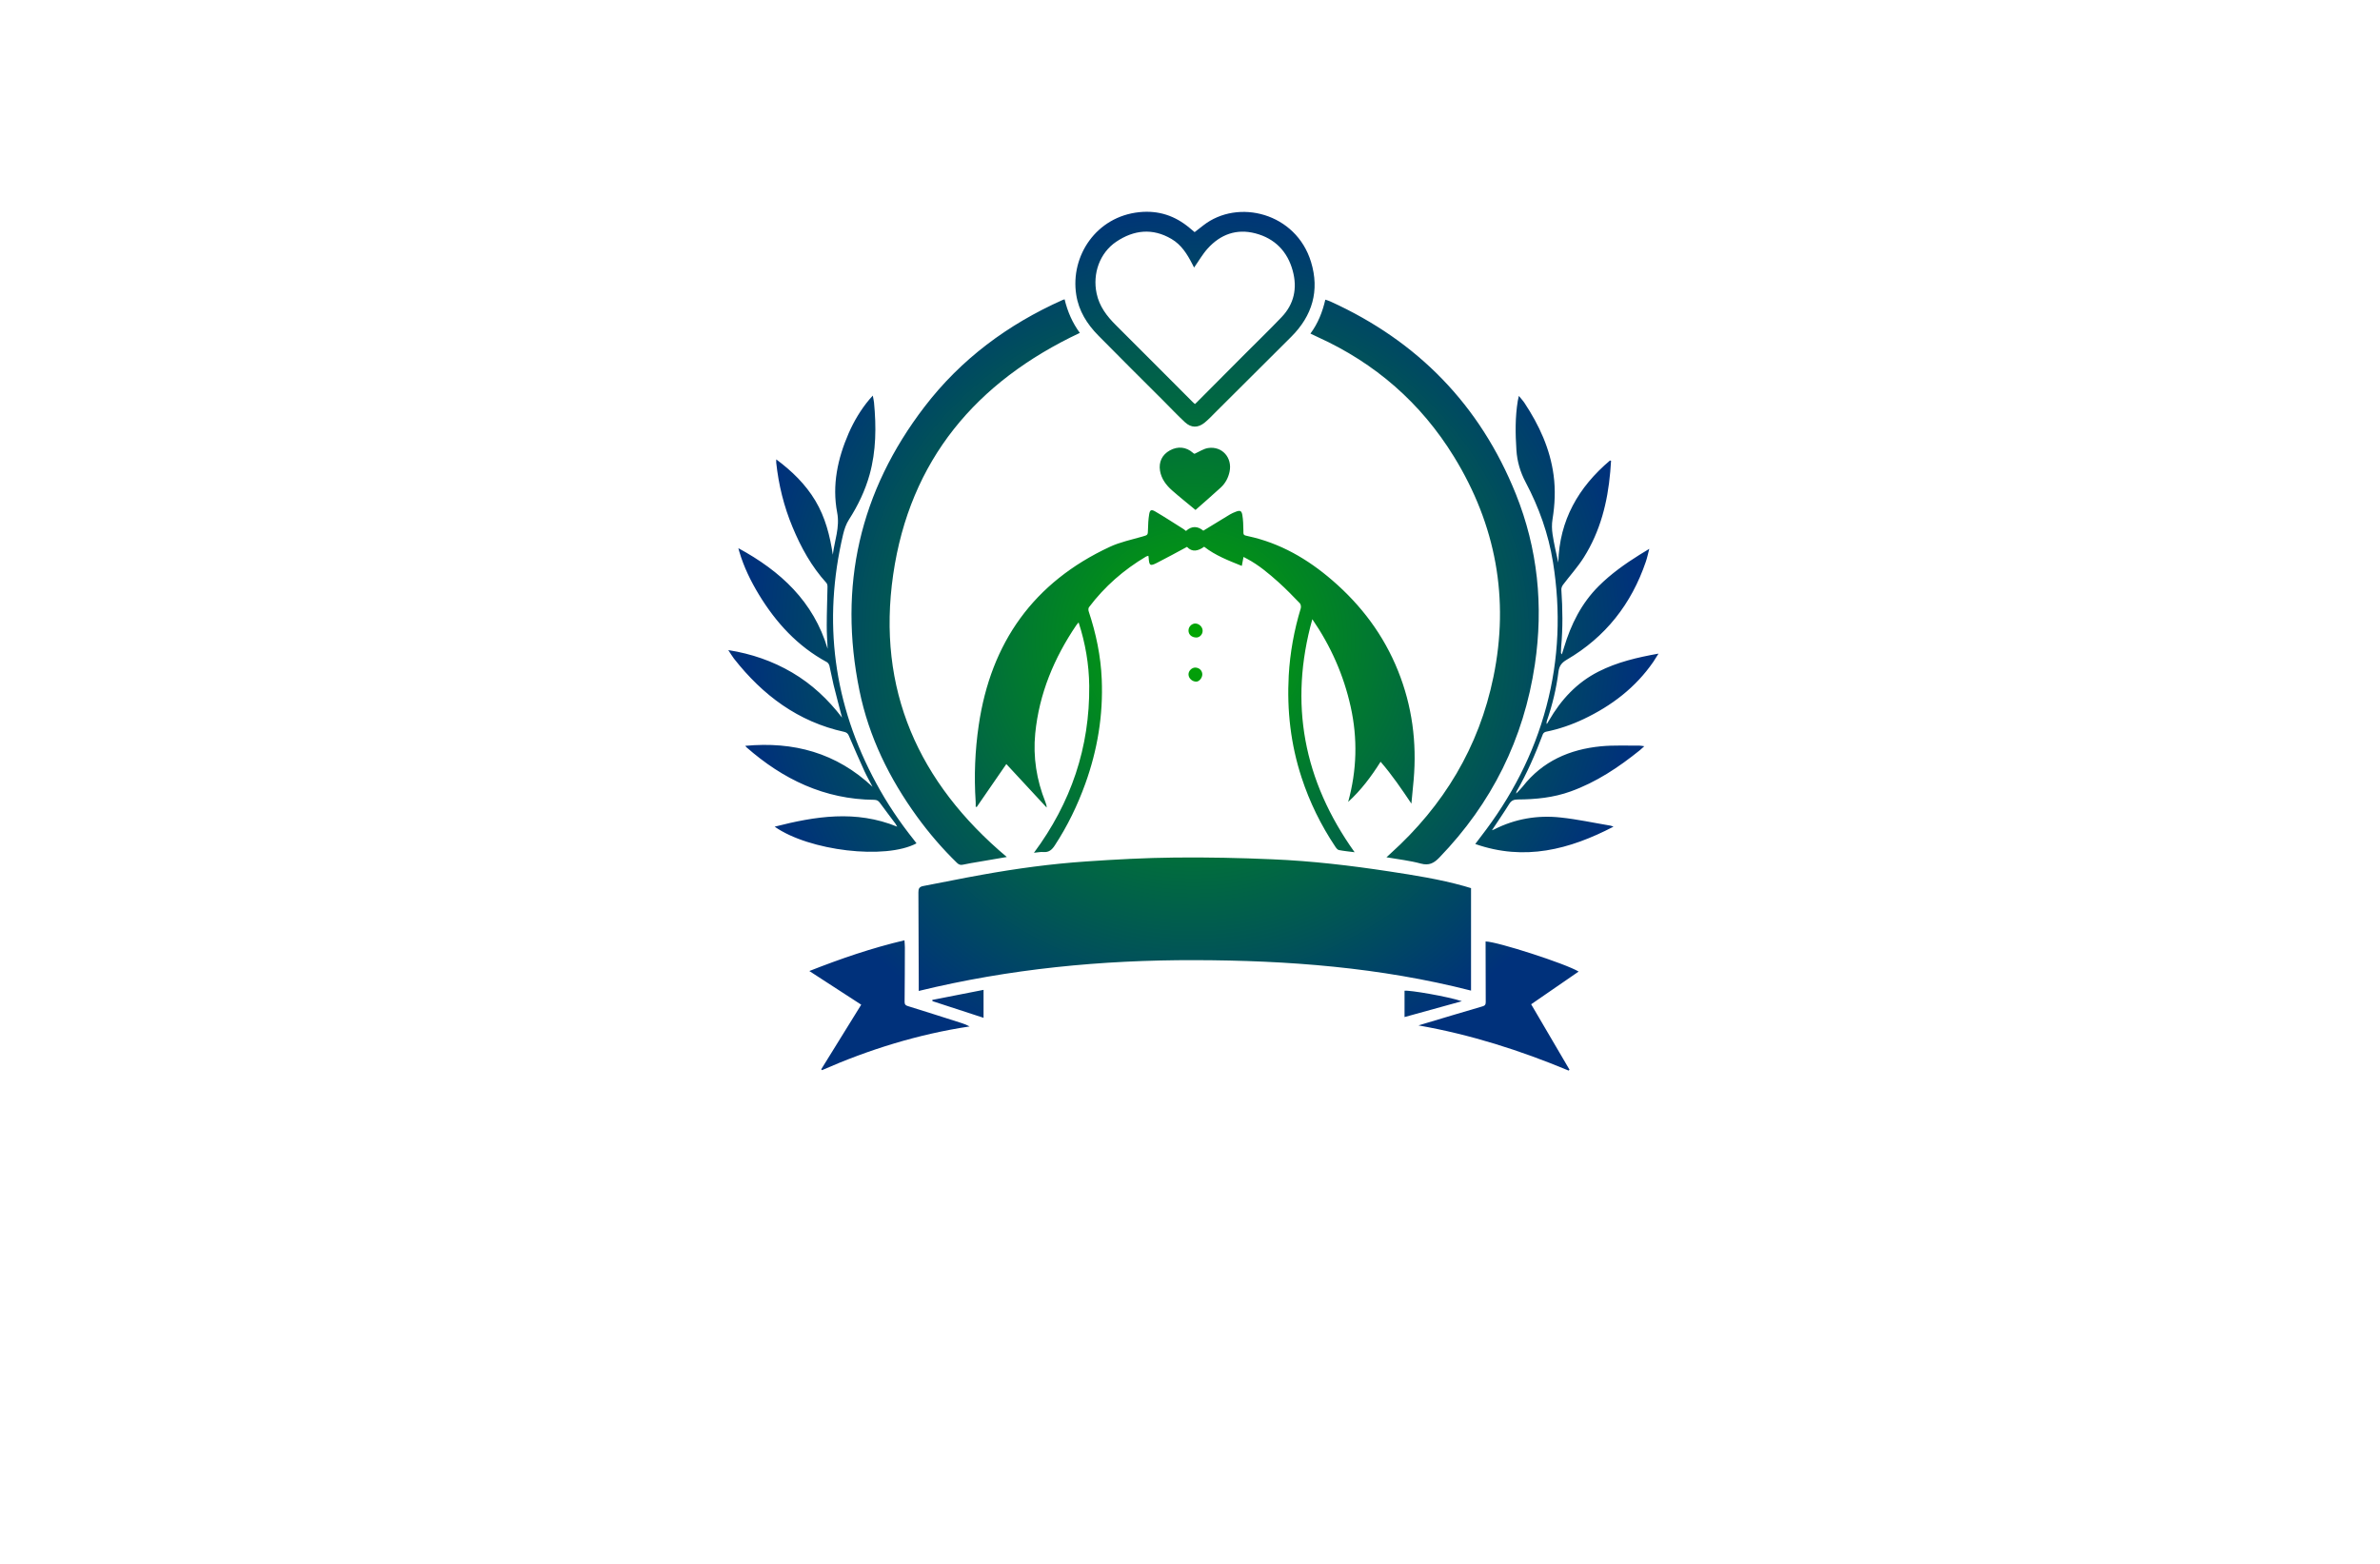 <?xml version="1.0" encoding="utf-8"?>
<!-- Generator: Adobe Illustrator 26.0.1, SVG Export Plug-In . SVG Version: 6.00 Build 0)  -->
<svg version="1.1" id="Layer_1" xmlns="http://www.w3.org/2000/svg" xmlns:xlink="http://www.w3.org/1999/xlink" x="0px" y="0px"
	 viewBox="0 0 350 230" style="enable-background:new 0 0 350 230;" xml:space="preserve">
<style type="text/css">
	.st0{fill:#FFF6CF;}
	.st1{fill:#F5FFD2;}
	.st2{fill:#DEFFCF;}
	.st3{fill:#FFEFD4;}
	.st4{fill:#CAFFCA;}
	.st5{fill:#D2E2FF;}
	.st6{fill:#FFE1E1;}
	.st7{fill:#D2FFFD;}
	.st8{fill:#FFD4FB;}
	.st9{fill:url(#SVGID_1_);}
	.st10{fill:url(#SVGID_00000049210878204587094270000018171366594366614691_);}
	.st11{fill:url(#SVGID_00000016794939079772562170000011490115735166149553_);}
	.st12{fill:url(#SVGID_00000126325717973363981900000011568861569150071716_);}
	.st13{fill:url(#SVGID_00000107546844040552297140000007867719572352222602_);}
	.st14{fill:url(#SVGID_00000088821728320157921330000005598881669251867071_);}
	.st15{fill:url(#SVGID_00000168084627179399345700000006196214713772419775_);}
	.st16{fill:url(#SVGID_00000105422634460967539940000016846527119150307501_);}
	.st17{fill:#00512C;}
	.st18{fill:url(#SVGID_00000052799396640370299110000006119153727870999968_);}
	.st19{fill:#21B5C1;}
	.st20{fill:url(#SVGID_00000060722349866188539540000004548171683292710817_);}
	.st21{fill:url(#SVGID_00000098213887673988902990000013414356751672208562_);}
	.st22{fill:url(#SVGID_00000178915334170876376810000005500712278115042977_);}
	.st23{fill:url(#SVGID_00000177453473587646979260000008149154214310350489_);}
	.st24{fill:url(#SVGID_00000168091761292662422480000001722791659651404194_);}
	.st25{fill:url(#SVGID_00000102533636402960738150000007124886961288122510_);}
	.st26{fill:url(#SVGID_00000168115878027079449100000015336685279165098168_);}
	.st27{fill:url(#SVGID_00000174577082475590098300000014077010147907739034_);}
	.st28{fill:url(#SVGID_00000081621393245882034370000015838560314467632514_);}
	.st29{fill:url(#SVGID_00000132074881044112677490000016287045903162785437_);}
	.st30{fill:url(#SVGID_00000056407491903508913890000010479437328539592353_);}
	.st31{fill:url(#SVGID_00000066478297316334223510000009559978356274233999_);}
	.st32{fill:url(#SVGID_00000042015334050982120800000000120273027865126578_);}
	.st33{fill:url(#SVGID_00000075865840952804978790000013337572025288715455_);}
	.st34{fill:url(#SVGID_00000069390108178233639640000006529401247940979847_);}
</style>
<radialGradient id="SVGID_1_" cx="175.506" cy="94.3" r="65.834" gradientUnits="userSpaceOnUse">
	<stop  offset="0" style="stop-color:#02A700"/>
	<stop  offset="1" style="stop-color:#00317B"/>
</radialGradient>
<path class="st9" d="M135.11,145.74c0-0.49,0-0.93,0-1.36c-0.01-4.37-0.02-8.75-0.05-13.12c-0.01-0.57,0.13-0.84,0.71-0.95
	c2.89-0.54,5.76-1.15,8.65-1.66c5.05-0.91,10.13-1.6,15.24-1.95c4.38-0.3,8.77-0.54,13.16-0.58c4.77-0.05,9.55,0.05,14.32,0.26
	c5.77,0.24,11.51,0.92,17.22,1.79c3.68,0.56,7.36,1.14,10.96,2.15c0.35,0.1,0.7,0.21,1.01,0.3c0,5.04,0,10.02,0,15.07
	c-13.37-3.42-26.95-4.45-40.62-4.48C162.03,141.18,148.49,142.48,135.11,145.74z M207.89,114.7c0.48-5.53-0.22-10.87-2.3-16.05
	c-2.11-5.25-5.4-9.62-9.65-13.29c-3.62-3.13-7.67-5.49-12.41-6.51c-0.71-0.15-0.68-0.16-0.68-0.9c-0.01-0.73-0.03-1.47-0.15-2.19
	c-0.11-0.66-0.34-0.74-0.96-0.5c-0.29,0.11-0.59,0.24-0.86,0.4c-1.3,0.78-2.59,1.58-3.92,2.39c-0.81-0.67-1.68-0.75-2.55,0.04
	c-0.13-0.1-0.24-0.19-0.35-0.27c-1.39-0.87-2.76-1.77-4.18-2.6c-0.58-0.34-0.79-0.22-0.89,0.45c-0.12,0.72-0.15,1.46-0.17,2.19
	c-0.02,0.84-0.01,0.82-0.81,1.05c-1.61,0.47-3.29,0.81-4.79,1.51c-11.21,5.21-17.51,14.08-19.29,26.24
	c-0.55,3.73-0.7,7.49-0.45,11.25c0.02,0.24,0,0.49,0,0.74c0.05,0.01,0.11,0.02,0.16,0.03c1.45-2.1,2.89-4.2,4.35-6.31
	c1.97,2.12,3.95,4.26,5.93,6.4c0-0.31-0.09-0.57-0.19-0.82c-1.29-3.24-1.83-6.6-1.49-10.08c0.58-5.85,2.77-11.09,6.04-15.92
	c0.08-0.12,0.19-0.23,0.34-0.41c1,3.08,1.52,6.16,1.56,9.3c0.09,9.07-2.67,17.22-8.13,24.58c0.55-0.05,0.98-0.15,1.4-0.11
	c0.81,0.07,1.26-0.35,1.67-0.98c1.86-2.84,3.33-5.87,4.48-9.06c1.79-4.96,2.64-10.07,2.42-15.35c-0.14-3.44-0.84-6.76-1.92-10.01
	c-0.06-0.18-0.06-0.47,0.05-0.61c2.29-3.04,5.11-5.5,8.38-7.44c0.09-0.06,0.21-0.07,0.35-0.12c0.02,0.13,0.04,0.22,0.04,0.3
	c0.08,1.16,0.21,1.26,1.24,0.73c1.46-0.74,2.89-1.53,4.4-2.34c0.75,0.83,1.65,0.61,2.52-0.02c1.67,1.3,3.58,2.03,5.54,2.82
	c0.09-0.46,0.16-0.86,0.25-1.32c0.2,0.11,0.36,0.19,0.53,0.28c1.71,0.91,3.19,2.16,4.62,3.44c1.09,0.98,2.11,2.03,3.13,3.09
	c0.15,0.15,0.2,0.52,0.14,0.74c-0.98,3.23-1.58,6.53-1.77,9.89c-0.28,5.12,0.29,10.13,1.89,15.01c1.18,3.61,2.84,6.99,4.95,10.15
	c0.14,0.21,0.33,0.47,0.54,0.51c0.69,0.14,1.41,0.2,2.31,0.32c-7.52-10.52-9.68-21.89-6.22-34.27c2.71,3.93,4.61,8.22,5.64,12.87
	c1.04,4.69,0.91,9.35-0.37,14c1.89-1.72,3.39-3.72,4.77-5.91c1.7,1.96,3.1,4.04,4.53,6.16C207.66,117.03,207.79,115.87,207.89,114.7
	z M193.78,49.57c8.46,3.84,15.18,9.69,20.04,17.6c6.16,10.02,8.17,20.86,5.8,32.39c-2.12,10.32-7.32,18.93-15.13,25.97
	c-0.17,0.16-0.35,0.32-0.6,0.55c1.77,0.31,3.45,0.49,5.06,0.93c1.2,0.32,1.92-0.06,2.71-0.88c7.72-7.99,12.43-17.45,14.06-28.44
	c1.27-8.59,0.43-16.99-2.81-25.05c-5.26-13.07-14.42-22.46-27.24-28.29c-0.23-0.11-0.48-0.18-0.77-0.28
	c-0.42,1.81-1.07,3.48-2.19,4.99C193.12,49.26,193.45,49.42,193.78,49.57z M131.35,84.51c2.44-16.82,12.18-28.37,27.45-35.55
	c-1.08-1.47-1.81-3.13-2.24-4.94c-0.17,0.06-0.24,0.07-0.3,0.1c-8.03,3.59-14.92,8.68-20.29,15.69
	c-9.55,12.45-12.72,26.39-9.58,41.75c1.39,6.83,4.41,12.95,8.48,18.56c1.76,2.42,3.71,4.69,5.86,6.78c0.26,0.25,0.5,0.36,0.88,0.27
	c0.8-0.18,1.61-0.3,2.42-0.44c1.3-0.23,2.61-0.45,4.03-0.69C135.05,115.11,128.91,101.37,131.35,84.51z M114.15,68.04
	c0.35,3.27,1.13,6.44,2.4,9.48c1.24,2.99,2.79,5.8,4.98,8.21c0.13,0.14,0.17,0.41,0.16,0.62c-0.03,1.87-0.11,3.74-0.11,5.61
	c-0.01,1.15,0.08,2.31,0.13,3.46c-2.07-6.95-6.9-11.42-13.13-14.8c0.07,0.24,0.1,0.39,0.15,0.54c0.66,2.23,1.67,4.3,2.87,6.28
	c2.51,4.13,5.69,7.61,10,9.94c0.18,0.1,0.33,0.35,0.38,0.56c0.22,0.92,0.38,1.85,0.6,2.77c0.39,1.59,0.82,3.17,1.25,4.83
	c-2.06-2.69-4.45-4.93-7.34-6.63c-2.88-1.69-5.98-2.76-9.39-3.3c0.31,0.46,0.55,0.88,0.84,1.26c4.22,5.37,9.42,9.28,16.22,10.77
	c0.34,0.08,0.53,0.24,0.67,0.56c0.75,1.75,1.51,3.5,2.3,5.23c0.34,0.74,0.75,1.45,1.19,2.29c-5.35-5.02-11.62-6.69-18.72-6.03
	c0.09,0.12,0.12,0.16,0.16,0.2c5.38,4.73,11.49,7.67,18.78,7.74c0.4,0,0.64,0.14,0.86,0.45c0.75,1.03,1.53,2.05,2.29,3.07
	c0.06,0.08,0.11,0.18,0.25,0.43c-6.1-2.49-12.04-1.53-18.02,0c5.08,3.57,16.31,4.89,20.86,2.45c-0.14-0.18-0.27-0.36-0.41-0.54
	c-2.08-2.61-3.93-5.36-5.51-8.29c-6.29-11.59-7.9-23.8-4.87-36.62c0.18-0.75,0.44-1.53,0.86-2.17c1.32-2.06,2.37-4.24,3.03-6.6
	c0.97-3.49,0.99-7.05,0.65-10.62c-0.03-0.3-0.11-0.6-0.18-1.01c-0.22,0.24-0.36,0.39-0.49,0.55c-1.27,1.51-2.27,3.19-3.06,4.99
	c-1.62,3.73-2.46,7.62-1.69,11.66c0.42,2.18-0.39,4.13-0.64,6.2c-0.42-2.79-1.1-5.48-2.56-7.93c-1.46-2.44-3.45-4.37-5.76-6.09
	C114.15,67.77,114.14,67.91,114.15,68.04z M236.84,121.43c-2.45-0.41-4.88-0.94-7.34-1.2c-3.4-0.37-6.7,0.19-9.78,1.76
	c-0.08,0.04-0.17,0.06-0.32,0.12c0.88-1.33,1.75-2.59,2.55-3.88c0.31-0.5,0.67-0.64,1.23-0.65c2.65-0.01,5.27-0.27,7.79-1.18
	c3.79-1.36,7.08-3.56,10.18-6.06c0.2-0.16,0.38-0.34,0.66-0.59c-0.32-0.04-0.52-0.09-0.72-0.09c-1.89,0.02-3.79-0.08-5.66,0.1
	c-4.6,0.45-8.58,2.18-11.51,5.93c-0.26,0.33-0.58,0.62-0.96,1.03c0.03-0.2,0.03-0.25,0.05-0.29c1.56-2.7,2.79-5.56,3.89-8.47
	c0.06-0.15,0.28-0.31,0.45-0.34c1.93-0.39,3.78-1.03,5.55-1.87c4.1-1.95,7.61-4.62,10.22-8.39c0.25-0.37,0.48-0.75,0.78-1.23
	c-3.13,0.56-6.08,1.25-8.82,2.64c-3.2,1.62-5.51,4.13-7.29,7.2c-0.1,0.18-0.21,0.35-0.32,0.53c-0.06-0.2-0.03-0.36,0.02-0.5
	c0.81-2.35,1.39-4.77,1.7-7.24c0.11-0.86,0.51-1.32,1.21-1.73c5.7-3.33,9.51-8.19,11.63-14.41c0.2-0.58,0.32-1.17,0.51-1.9
	c-0.58,0.35-1.01,0.61-1.44,0.88c-2.14,1.34-4.19,2.8-5.99,4.59c-2.55,2.54-4.09,5.64-5.11,9.04c-0.1,0.34-0.21,0.67-0.32,1.01
	c-0.11-0.11-0.13-0.2-0.13-0.28c0.01-0.26,0.01-0.53,0.03-0.79c0.26-2.81,0.22-5.63,0.03-8.44c-0.02-0.24,0.1-0.53,0.25-0.73
	c1.01-1.34,2.15-2.59,3.04-4c2.43-3.84,3.51-8.12,3.9-12.6c0.05-0.54,0.08-1.09,0.12-1.63c-0.05-0.01-0.11-0.03-0.16-0.04
	c-4.64,3.92-7.44,8.79-7.6,15.01c-0.31-1.4-0.63-2.76-0.84-4.14c-0.11-0.73-0.13-1.5-0.01-2.23c0.35-2.16,0.45-4.31,0.16-6.48
	c-0.52-3.9-2.13-7.37-4.27-10.61c-0.22-0.34-0.51-0.64-0.84-1.05c-0.07,0.34-0.12,0.54-0.16,0.74c-0.39,2.4-0.36,4.8-0.2,7.22
	c0.11,1.69,0.57,3.25,1.36,4.74c1.96,3.7,3.35,7.59,4.02,11.75c1.15,7.15,0.89,14.22-0.97,21.22c-1.87,7.07-5.19,13.41-9.66,19.17
	c-0.26,0.34-0.51,0.68-0.8,1.06c7.22,2.53,13.82,0.84,20.33-2.55C237.06,121.5,236.95,121.45,236.84,121.43z M174.95,33.53
	c-2.14-1.8-4.56-2.61-7.38-2.33c-6.36,0.64-10.19,6.46-9.3,12.15c0.37,2.39,1.59,4.31,3.24,5.99c3.16,3.22,6.37,6.39,9.56,9.58
	c1.06,1.06,2.09,2.16,3.19,3.18c0.92,0.85,1.92,0.85,2.89,0.06c0.58-0.47,1.1-1.03,1.63-1.56c3.71-3.69,7.41-7.39,11.11-11.07
	c3.11-3.1,4.19-6.8,2.91-11c-2.19-7.2-10.73-9.39-15.86-5.37c-0.41,0.32-0.83,0.64-1.26,0.98
	C175.43,33.93,175.19,33.73,174.95,33.53z M177.6,36.55c1.88-2.08,4.25-2.95,7.01-2.23c2.87,0.75,4.73,2.66,5.5,5.51
	c0.69,2.54,0.21,4.88-1.64,6.81c-1.76,1.85-3.6,3.62-5.4,5.43c-2.37,2.38-4.74,4.76-7.11,7.14c-0.06,0.06-0.13,0.12-0.23,0.21
	c-0.12-0.1-0.24-0.19-0.34-0.3c-3.76-3.76-7.5-7.53-11.27-11.28c-1.34-1.33-2.45-2.77-2.85-4.67c-0.63-2.94,0.47-6,2.9-7.63
	c2.59-1.73,5.32-2.03,8.1-0.4c1.47,0.86,2.32,2.24,3.07,3.7c0.1,0.2,0.2,0.39,0.26,0.51C176.27,38.41,176.84,37.39,177.6,36.55z
	 M230.81,157.32c-1.87-3.19-3.74-6.37-5.64-9.62c2.3-1.59,4.63-3.19,6.98-4.81c-1.84-1.14-11.93-4.4-13.68-4.43
	c0,0.19,0,0.38,0,0.57c0,2.78,0,5.56,0.02,8.35c0,0.35-0.09,0.52-0.45,0.62c-2.92,0.85-5.83,1.73-8.75,2.6
	c-0.23,0.07-0.46,0.14-0.69,0.21c7.65,1.34,14.96,3.67,22.08,6.64C230.72,157.41,230.77,157.37,230.81,157.32z M120.88,157.39
	c6.96-3.06,14.17-5.29,21.71-6.43c-0.36-0.19-0.72-0.35-1.1-0.47c-2.66-0.85-5.33-1.7-8-2.53c-0.34-0.11-0.46-0.24-0.46-0.61
	c0.03-2.68,0.03-5.35,0.04-8.03c0-0.33-0.04-0.65-0.06-1.03c-4.81,1.13-9.4,2.71-13.99,4.52c2.61,1.7,5.15,3.34,7.63,4.95
	c-1.99,3.21-3.94,6.36-5.88,9.5C120.82,157.31,120.85,157.35,120.88,157.39z M179.55,71.68c0.66-0.62,1.08-1.41,1.27-2.31
	c0.43-2.05-1.09-3.78-3.14-3.48c-0.68,0.1-1.32,0.54-1.97,0.83c-0.08,0.05-0.2-0.05-0.31-0.15c-0.97-0.85-2.2-0.97-3.36-0.33
	c-1.14,0.63-1.66,1.7-1.45,2.99c0.2,1.2,0.9,2.12,1.77,2.89c1.1,0.97,2.25,1.88,3.45,2.88C177.07,73.88,178.33,72.81,179.55,71.68z
	 M206.55,145.71c0,1.25,0,2.5,0,3.87c2.86-0.79,5.64-1.56,8.43-2.33C212.94,146.56,207.24,145.59,206.55,145.71z M137.13,147.24
	c2.5,0.82,5.01,1.63,7.51,2.45c0-1.32,0-2.65,0-4.11c-2.59,0.51-5.07,1-7.54,1.48C137.11,147.12,137.12,147.18,137.13,147.24z
	 M176.86,92.79c0.01-0.56-0.49-1.07-1.06-1.09c-0.54-0.01-1.02,0.47-1.02,1.03c-0.01,0.59,0.47,1.02,1.14,1.03
	C176.41,93.77,176.85,93.32,176.86,92.79z M175.77,98.18c-0.51,0-1,0.49-0.99,1.01c0.01,0.57,0.54,1.06,1.14,1.06
	c0.43,0,0.88-0.54,0.89-1.06C176.81,98.62,176.36,98.19,175.77,98.18z"/>
</svg>
